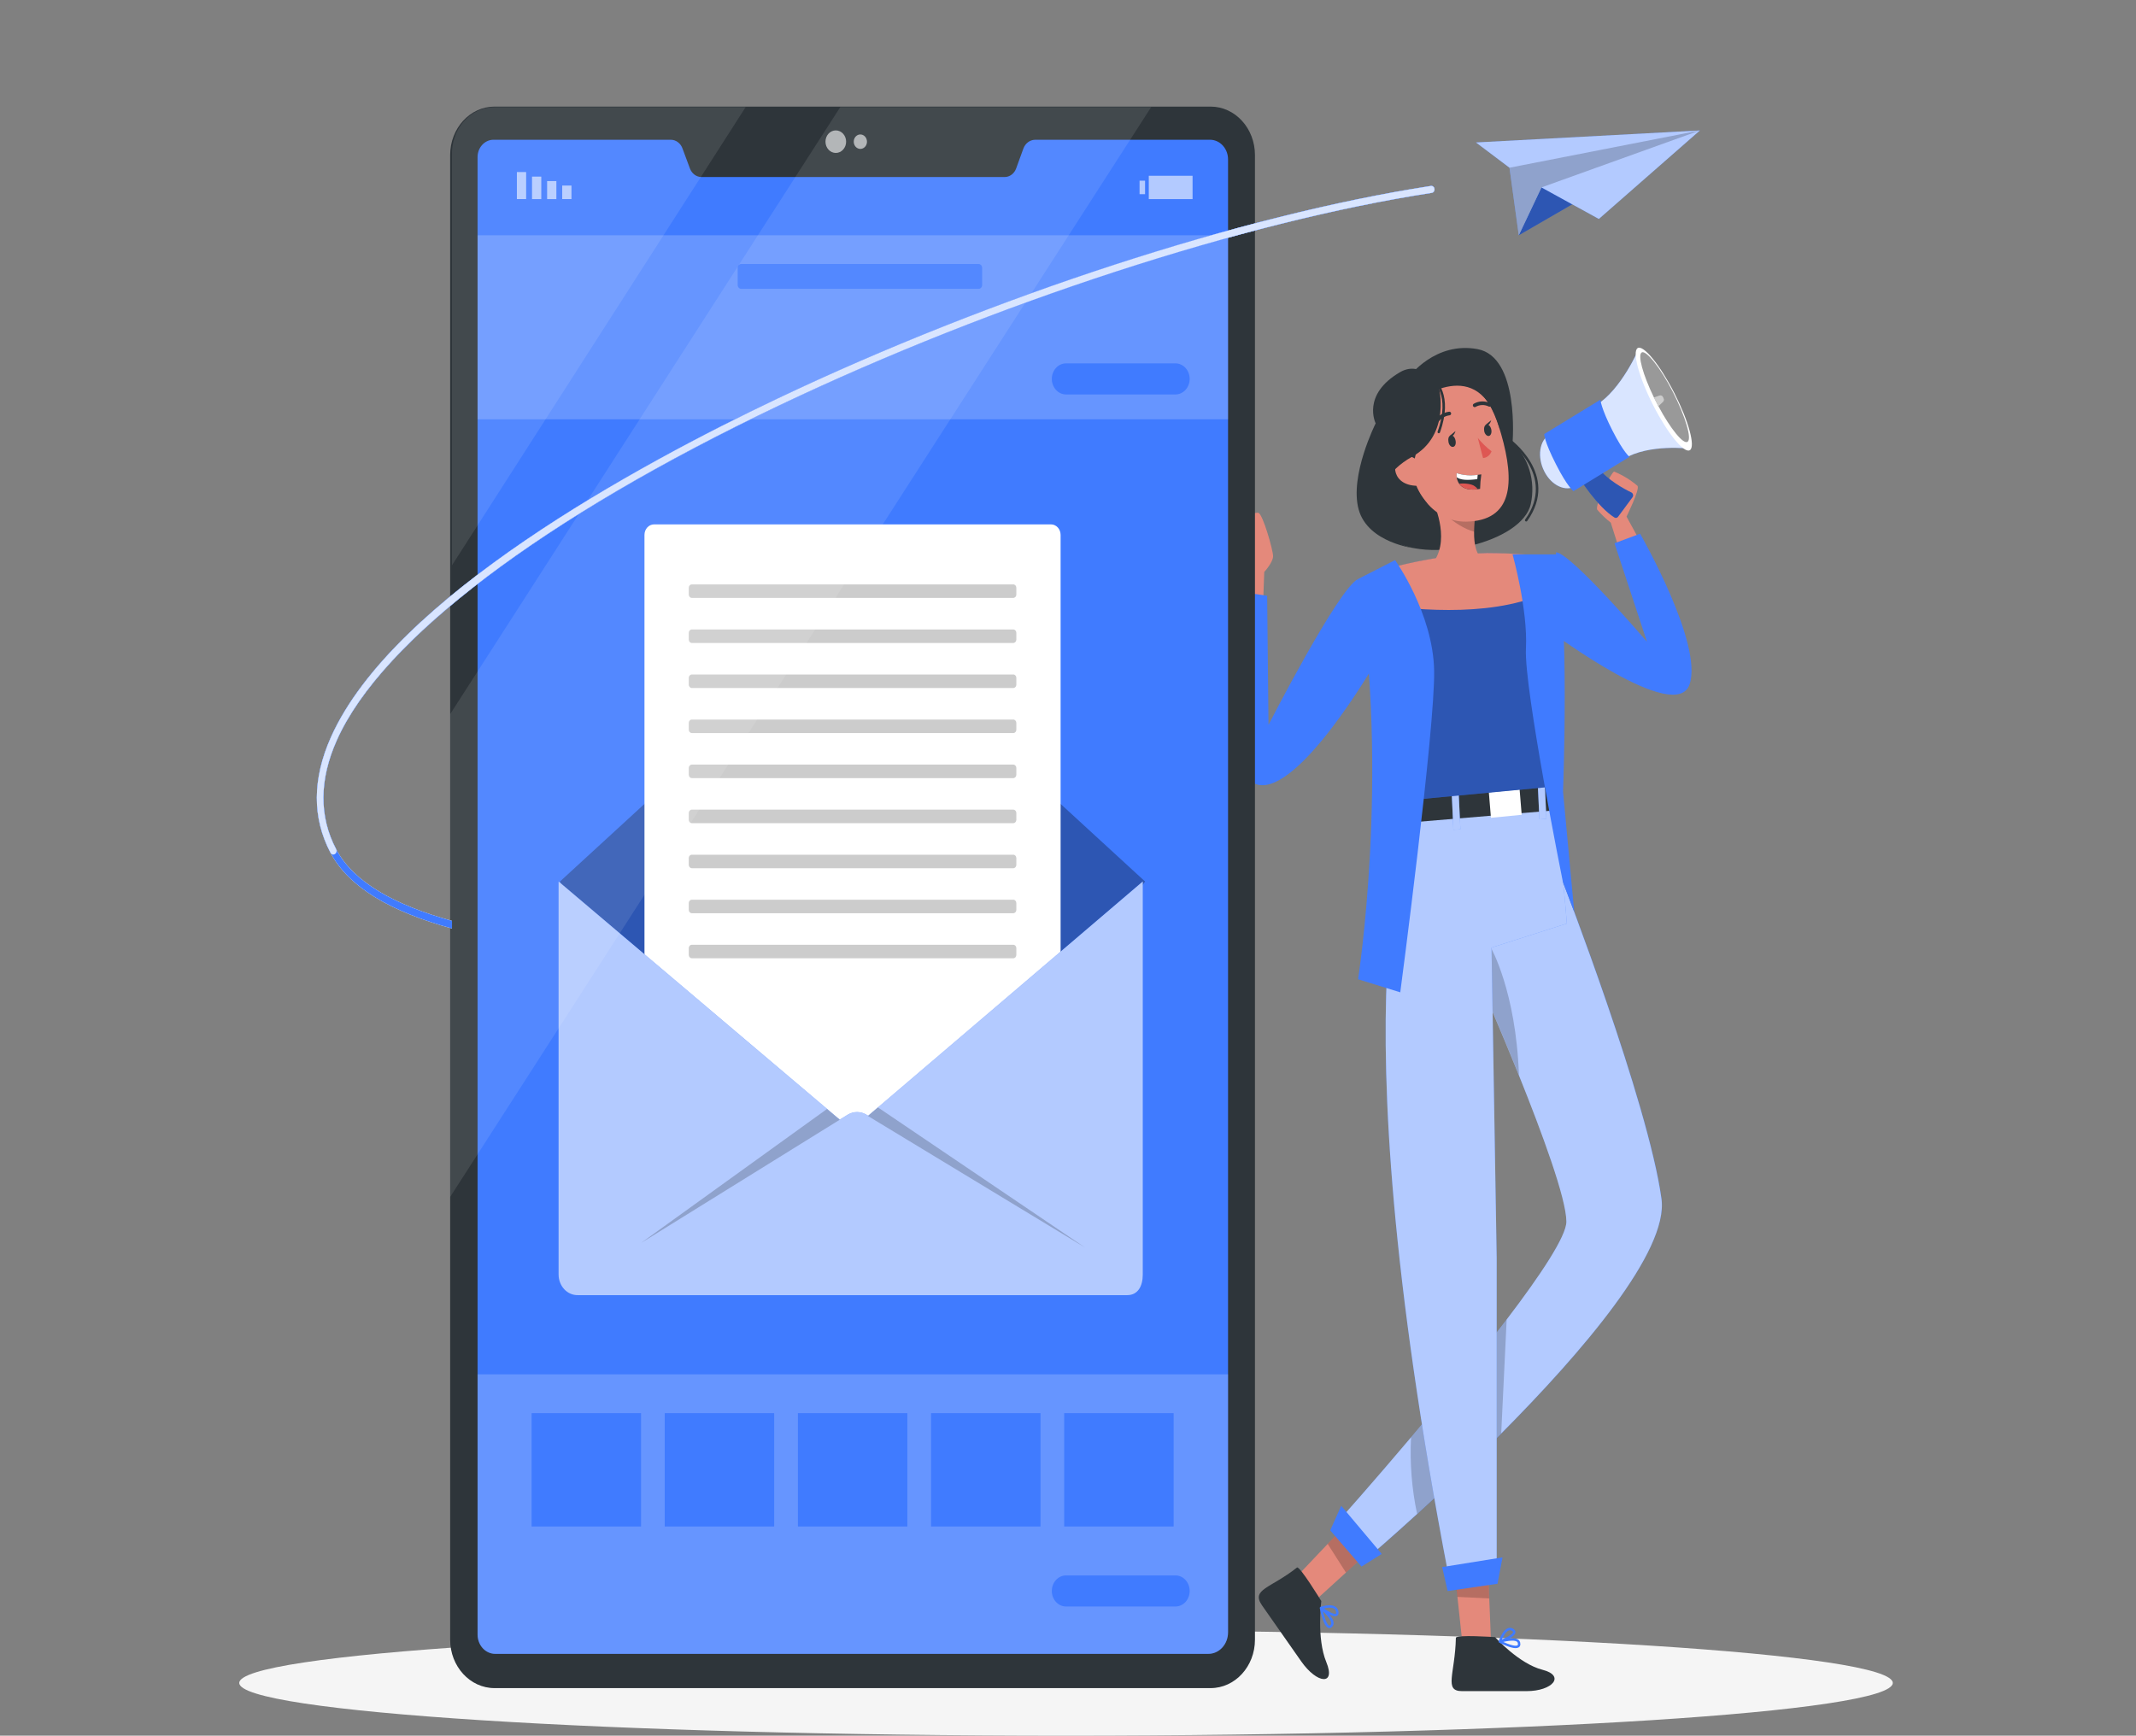 <svg width="427" height="347" viewBox="0 0 427 347" fill="none" xmlns="http://www.w3.org/2000/svg">
<rect x="0" y="0" width="427" height="347" fill="#808080" stroke="none"/>
<path d="M213.103 347.001C304.382 347.001 378.378 342.28 378.378 336.457C378.378 330.634 304.382 325.914 213.103 325.914C121.825 325.914 47.829 330.634 47.829 336.457C47.829 342.28 121.825 347.001 213.103 347.001Z" fill="#F5F5F5"/>
<path d="M252.468 121.546L252.732 114.346C252.732 114.346 254.496 112.437 254.496 111.198C254.496 109.959 252.468 102.871 251.581 102.536C250.695 102.2 245.93 104.669 245.844 106.261C245.759 107.854 248.316 113.713 248.76 114.141L248.052 121.788L252.468 121.546Z" fill="#E4897B"/>
<path d="M324.266 111.608L321.999 104.483C321.033 103.729 320.137 102.874 319.322 101.931C318.7 101 322.17 94.284 322.681 94.284C324.362 94.969 325.937 95.93 327.352 97.134C327.864 97.805 325.153 103.281 325.153 103.281L328.52 109.429L324.266 111.608Z" fill="#E4897B"/>
<path d="M311.08 110.406C314.208 110.741 329.236 128.298 329.236 128.298L322.749 108.609L327.864 106.699C327.864 106.699 340.531 128.745 337.752 136.839C334.973 144.933 310.159 126.38 310.159 126.38L311.08 110.406Z" fill="#407BFF"/>
<path d="M262.986 319.924L259.483 314.922L265.416 308.663L270.812 302.981L275.884 308.16L269.064 314.391L262.986 319.924Z" fill="#E4897B"/>
<path d="M259.278 313.384C259.798 312.984 264.137 320.091 264.137 320.091C264.137 320.091 263.174 327.542 265.135 332.282C267.095 337.023 263.285 336.66 260.114 332.133L252.289 320.957C250.038 317.706 253.951 317.604 259.278 313.384Z" fill="#2E353A"/>
<path d="M264.069 321.47C264.069 321.47 266.976 320.445 267.317 322.159C267.7 324.134 264.069 321.47 264.069 321.47ZM264.069 321.47C264.069 321.47 267.001 323.854 266.226 324.935C265.049 326.555 264.069 321.47 264.069 321.47Z" stroke="#407BFF" stroke-width="0.483" stroke-linecap="round" stroke-linejoin="round"/>
<path opacity="0.2" d="M269.064 314.391L265.416 308.663L270.812 302.981L275.884 308.16L269.064 314.391Z" fill="black"/>
<path d="M298.046 327.85H292.275L291.329 319.076L290.477 311.029L297.322 309.809L297.705 319.365L298.046 327.85Z" fill="#E4897B"/>
<path d="M291.039 327.449C291.039 326.751 298.865 327.3 298.865 327.3C298.865 327.3 303.672 332.637 308.335 333.82C312.998 335.003 310.398 338.095 305.164 338.095H292.275C288.567 338.095 290.886 334.649 291.039 327.449Z" fill="#2E353A"/>
<path d="M299.828 328.195C299.828 328.195 300.851 325.047 302.3 325.792C304.005 326.658 299.828 328.195 299.828 328.195ZM299.828 328.195C299.828 328.195 303.348 327.096 303.655 328.418C304.124 330.43 299.828 328.195 299.828 328.195Z" stroke="#407BFF" stroke-width="0.483" stroke-linecap="round" stroke-linejoin="round"/>
<path opacity="0.2" d="M297.705 319.561L291.329 319.253L290.477 311.113L297.322 309.855L297.705 319.561Z" fill="black"/>
<path d="M312.435 176.274C312.435 176.274 329.483 220.283 332.151 239.609C334.819 258.936 274.307 310.684 274.307 310.684L268.118 303.494C268.118 303.494 313.142 252.919 313.142 244.22C313.142 235.52 295.583 195.787 295.583 195.787C295.583 195.787 293.886 179.758 312.435 176.274Z" fill="#407BFF"/>
<path opacity="0.6" d="M300.101 286.589C293.921 292.81 287.937 298.427 283.291 302.674C277.895 307.592 274.307 310.665 274.307 310.665L268.118 303.475C268.118 303.475 274.307 296.536 282.081 287.343C288.201 280.115 295.319 271.509 301.192 263.797C308.011 254.856 313.125 247.135 313.125 244.238C313.125 239.646 308.241 226.439 303.63 214.964C299.487 204.719 295.566 195.806 295.566 195.806C295.448 193.976 295.613 192.137 296.052 190.366C297.236 185.383 300.979 178.463 312.426 176.312C312.426 176.312 329.475 220.32 332.134 239.646C333.617 250.143 316.194 270.401 300.101 286.589Z" fill="white"/>
<path opacity="0.2" d="M301.192 263.798L300.101 286.589C293.921 292.811 287.937 298.427 283.291 302.674C282.223 297.653 281.815 292.491 282.081 287.343C288.201 280.116 295.319 271.51 301.192 263.798Z" fill="black"/>
<path opacity="0.2" d="M303.647 214.928C299.504 204.683 295.583 195.769 295.583 195.769C295.466 193.939 295.63 192.101 296.069 190.33C296.657 189.894 297.313 189.579 298.004 189.398C298.004 189.398 303.041 198.088 303.647 214.928Z" fill="black"/>
<path d="M281.731 75.274C281.731 75.274 286.905 68.224 295.37 69.797C303.834 71.372 302.368 88.481 302.368 88.481C303.949 89.96 305.127 91.886 305.77 94.049C306.414 96.212 306.499 98.526 306.016 100.738C304.363 108.497 285.055 112.986 277.674 107.593C270.292 102.201 275.969 85.091 279.557 82.669C283.146 80.248 281.731 75.274 281.731 75.274Z" fill="#2E353A"/>
<path d="M298.166 189.445L299.197 251.401V314.81H289.539C266.473 194.661 282.285 164.539 282.285 164.539H282.345C282.345 164.493 282.345 164.437 282.396 164.4C286.104 155.402 310.398 162.034 310.398 162.034C312.145 169.485 313.219 184.639 313.219 184.639L298.166 189.445Z" fill="#407BFF"/>
<path opacity="0.6" d="M298.166 189.445L299.197 251.401V314.81H289.539C266.473 194.661 282.285 164.539 282.285 164.539H282.345C282.345 164.493 282.345 164.437 282.396 164.4C286.104 155.402 310.398 162.034 310.398 162.034C312.145 169.485 313.219 184.639 313.219 184.639L298.166 189.445Z" fill="white"/>
<path d="M282.149 159.901V164.409L310.278 162.052V156.725L282.149 159.901Z" fill="#2E353A"/>
<path d="M291.578 158.039L290.182 158.117L290.544 165.884L291.94 165.806L291.578 158.039Z" fill="#407BFF"/>
<path d="M303.779 157.803L297.632 158.404L298.05 163.497L304.196 162.895L303.779 157.803Z" fill="white"/>
<path d="M308.772 155.958L307.376 156.036L307.738 163.803L309.135 163.725L308.772 155.958Z" fill="#407BFF"/>
<path opacity="0.6" d="M291.578 158.039L290.182 158.117L290.544 165.884L291.94 165.806L291.578 158.039Z" fill="white"/>
<path opacity="0.6" d="M308.772 155.958L307.376 156.036L307.738 163.803L309.135 163.725L308.772 155.958Z" fill="white"/>
<path d="M310.398 157.265L282.268 159.92C281.603 148.492 280.938 141.124 274.741 120.801C274.204 119.022 273.625 117.132 272.985 115.138C276.805 113.806 280.708 112.776 284.663 112.056C288.838 111.246 293.059 110.76 297.296 110.603C302.769 110.603 309.059 111.227 309.059 111.227C309.059 111.227 309.954 111.459 310.517 117.802C311.02 123.707 311.523 135.61 310.398 157.265Z" fill="#407BFF"/>
<path opacity="0.3" d="M310.398 157.265L282.268 159.92C281.603 148.492 280.938 141.124 274.741 120.801C274.204 119.022 273.625 117.132 272.985 115.138C276.805 113.806 280.708 112.776 284.663 112.056C288.838 111.246 293.059 110.76 297.296 110.603C302.769 110.603 309.059 111.227 309.059 111.227C309.059 111.227 309.954 111.459 310.517 117.802C311.02 123.707 311.523 135.61 310.398 157.265Z" fill="black"/>
<path d="M294.935 117.355C287.996 116.423 285.916 113.145 285.916 113.145C290.315 108.609 286.658 100.748 286.658 100.748L295.003 102.452C294.807 103.724 294.699 105.01 294.679 106.299C294.611 111.832 296.904 111.888 296.904 111.888C298.404 114.877 294.935 117.355 294.935 117.355Z" fill="#E4897B"/>
<path opacity="0.2" d="M295.037 102.453C294.841 103.724 294.733 105.01 294.713 106.299C290.69 105.275 286.692 100.711 286.692 100.711L295.037 102.453Z" fill="black"/>
<path d="M287.596 77.203C294.671 75.34 297.825 78.926 300.084 86.749C302.888 96.529 302.402 104.12 293.102 104.288C280.444 104.511 275.858 80.248 287.596 77.203Z" fill="#E4897B"/>
<path d="M295.421 87.55C296.238 88.558 297.162 89.455 298.174 90.223C298.034 90.6 297.8 90.927 297.499 91.165C297.198 91.404 296.841 91.546 296.469 91.573L295.421 87.55Z" fill="#DE5753"/>
<path d="M290.954 87.988C291.108 88.621 290.954 89.217 290.536 89.329C290.119 89.441 289.684 89.022 289.565 88.398C289.445 87.774 289.565 87.168 289.982 87.056C290.4 86.945 290.809 87.355 290.954 87.988Z" fill="#2E353A"/>
<path d="M289.82 87.122L290.954 86.19C290.954 86.19 290.613 87.55 289.82 87.122Z" fill="#2E353A"/>
<path d="M298.106 85.808C298.259 86.432 298.063 87.038 297.68 87.149C297.296 87.261 296.827 86.833 296.708 86.218C296.589 85.603 296.751 84.989 297.134 84.877C297.518 84.765 297.953 85.175 298.106 85.808Z" fill="#2E353A"/>
<path d="M296.981 84.933L298.106 84.002C298.106 84.002 297.756 85.371 296.981 84.933Z" fill="#2E353A"/>
<path d="M289.727 82.67C289.152 82.741 288.599 82.955 288.111 83.295C287.624 83.636 287.214 84.094 286.914 84.635" stroke="#2E353A" stroke-width="0.725" stroke-linecap="round" stroke-linejoin="round"/>
<path d="M294.799 81.03C295.254 80.773 295.756 80.631 296.268 80.615C296.78 80.599 297.289 80.709 297.756 80.937" stroke="#2E353A" stroke-width="0.725" stroke-linecap="round" stroke-linejoin="round"/>
<path d="M296.128 94.834C295.984 95.792 295.902 96.76 295.881 97.731L295.421 97.805C293.315 98.112 292.241 97.488 291.696 96.715C291.437 96.326 291.264 95.877 291.193 95.402C291.158 95.133 291.158 94.861 291.193 94.592C292.575 95.037 294.029 95.152 295.455 94.927C295.847 94.89 296.128 94.834 296.128 94.834Z" fill="#2E353A"/>
<path d="M295.404 94.927L295.319 95.784C293.332 96.063 291.909 95.97 291.193 95.402C291.158 95.133 291.158 94.861 291.193 94.592C292.559 95.029 293.994 95.144 295.404 94.927Z" fill="white"/>
<path d="M295.421 97.796C293.315 98.103 292.241 97.479 291.696 96.706C292.494 96.605 293.302 96.658 294.083 96.864C294.608 97.012 295.076 97.338 295.421 97.796Z" fill="#DE5753"/>
<path d="M282.694 92.207C282.694 92.207 284.621 85.007 283.061 80.238C283.061 80.238 295.711 70.356 299.777 85.715C299.777 85.715 298.157 71.558 285.933 74.398C273.71 77.239 277.98 96.659 285.507 100.822C285.507 100.84 281.509 96.724 282.694 92.207Z" fill="#2E353A"/>
<path d="M284.203 93.557C283.94 92.683 283.371 91.959 282.62 91.541C281.869 91.124 280.998 91.049 280.197 91.331C278.057 92.151 278.083 97.339 283.785 97.115C284.604 97.078 284.868 96.128 284.203 93.557Z" fill="#E4897B"/>
<path d="M310.509 117.755C299.939 123.465 283.743 122.133 274.707 120.754C274.17 118.975 273.591 117.085 272.951 115.092C276.771 113.759 280.674 112.729 284.629 112.009C288.803 111.199 293.025 110.713 297.262 110.556C302.735 110.556 309.025 111.18 309.025 111.18C309.025 111.18 309.946 111.413 310.509 117.755Z" fill="#E4897B"/>
<path d="M278.884 111.98C278.884 111.98 286.462 122.561 286.692 134.027C286.922 145.492 279.924 198.386 279.924 198.386L271.485 195.778C271.485 195.778 277.861 155.076 271.485 115.762L278.884 111.98Z" fill="#407BFF"/>
<path d="M302.368 110.835C302.368 110.835 305.454 121.797 305.045 129.677C304.635 137.557 312.435 176.349 312.435 176.349L314.702 182.31L312.461 158.252C312.461 158.252 313.816 122.943 311.08 110.835H302.368Z" fill="#407BFF"/>
<path d="M287.596 77.202C287.596 77.202 290.213 86.935 282.242 91.341C272.61 96.668 273.531 108.18 282.924 109.643C282.924 109.643 273.437 108.599 271.596 101.828C269.755 95.057 275.005 84.635 275.005 84.635C275.005 84.635 272.124 78.906 279.907 74.389C284.271 71.874 287.596 77.202 287.596 77.202Z" fill="#2E353A"/>
<path d="M288.295 313.293L300.365 311.355L299.359 316.627L289.394 318.089L288.295 313.293Z" fill="#407BFF"/>
<path d="M268.118 301.044L276.216 310.665L272.167 313.199L265.919 305.952L268.118 301.044Z" fill="#407BFF"/>
<path d="M316.092 89.748C314.634 86.898 311.83 85.594 309.767 86.842C307.704 88.09 307.269 91.396 308.718 94.246C310.168 97.097 312.981 98.391 315.043 97.152C317.106 95.914 317.549 92.588 316.092 89.748Z" fill="#407BFF"/>
<path d="M332.637 79.764L327.625 69.695C327.625 69.695 324.13 77.901 319.101 80.975L321.658 85.967L322.059 86.749L324.616 91.741C329.645 88.668 337.871 89.702 337.871 89.702L332.637 79.764Z" fill="#407BFF"/>
<path opacity="0.8" d="M316.092 89.748C314.634 86.898 311.83 85.594 309.767 86.842C307.704 88.09 307.269 91.396 308.718 94.246C310.168 97.097 312.981 98.391 315.043 97.152C317.106 95.914 317.549 92.588 316.092 89.748Z" fill="white"/>
<path opacity="0.8" d="M332.637 79.764L327.625 69.695C327.625 69.695 324.13 77.901 319.101 80.975L321.658 85.967L322.059 86.749L324.616 91.741C329.645 88.668 337.871 89.702 337.871 89.702L332.637 79.764Z" fill="white"/>
<path d="M315.751 95.644C315.751 95.644 319.374 101.373 322.758 103.468C322.874 103.538 323.01 103.559 323.14 103.528C323.27 103.497 323.385 103.417 323.465 103.301L326.355 99.398C326.405 99.324 326.439 99.239 326.455 99.149C326.471 99.059 326.469 98.967 326.448 98.878C326.428 98.789 326.39 98.706 326.337 98.635C326.284 98.564 326.217 98.506 326.142 98.467C324.718 97.777 321.394 96.008 319.476 93.53C316.987 90.289 315.751 95.644 315.751 95.644Z" fill="#407BFF"/>
<path opacity="0.3" d="M315.751 95.644C315.751 95.644 319.374 101.373 322.758 103.468C322.874 103.538 323.01 103.559 323.14 103.528C323.27 103.497 323.385 103.417 323.465 103.301L326.355 99.398C326.405 99.324 326.439 99.239 326.455 99.149C326.471 99.059 326.469 98.967 326.448 98.878C326.428 98.789 326.39 98.706 326.337 98.635C326.284 98.564 326.217 98.506 326.142 98.467C324.718 97.777 321.394 96.008 319.476 93.53C316.987 90.289 315.751 95.644 315.751 95.644Z" fill="black"/>
<path d="M337.811 90C336.661 90.698 333.387 86.703 330.506 81.068C327.625 75.433 326.244 70.301 327.378 69.593C328.511 68.885 331.802 72.89 334.683 78.516C337.564 84.141 338.971 89.292 337.811 90Z" fill="white"/>
<path opacity="0.4" d="M337.343 88.332C336.49 88.863 333.933 85.715 331.521 81.198C331.384 80.946 331.248 80.676 331.111 80.406C330.975 80.136 330.787 79.772 330.634 79.474C328.426 74.911 327.335 70.98 328.188 70.459C329.04 69.937 331.913 73.448 334.436 78.385C336.959 83.321 338.263 87.773 337.343 88.332Z" fill="black"/>
<path d="M314.54 98.195C314.54 98.195 313.304 97.264 311.063 92.849C308.633 88.099 308.701 86.776 308.701 86.776L319.928 79.912C319.928 79.912 320.064 81.635 322.34 86.087C324.616 90.539 325.75 91.331 325.75 91.331L314.54 98.195Z" fill="#407BFF"/>
<path d="M331.521 81.198C331.384 80.947 331.248 80.677 331.111 80.407C330.975 80.136 330.787 79.773 330.634 79.475L331.793 79.075C331.917 79.033 332.05 79.042 332.168 79.1C332.286 79.159 332.38 79.262 332.433 79.391L332.526 79.578C332.6 79.693 332.632 79.834 332.616 79.973C332.601 80.112 332.538 80.24 332.441 80.332L331.521 81.198Z" fill="white"/>
<path opacity="0.2" d="M331.521 81.198C331.384 80.947 331.248 80.677 331.111 80.407C330.975 80.136 330.787 79.773 330.634 79.475L331.793 79.075C331.917 79.033 332.05 79.042 332.168 79.1C332.286 79.159 332.38 79.262 332.433 79.391L332.526 79.578C332.6 79.693 332.632 79.834 332.616 79.973C332.601 80.112 332.538 80.24 332.441 80.332L331.521 81.198Z" fill="black"/>
<path d="M271.485 115.753C267.572 117.616 253.584 144.906 253.584 144.906L253.312 119.106L246.995 118.175C246.995 118.175 243.151 154.769 251.385 156.865C259.619 158.96 274.724 132.872 274.724 132.872L271.485 115.753Z" fill="#407BFF"/>
<path d="M286.692 76.047C286.692 76.047 290.315 78.906 287.621 86.367" stroke="#2E353A" stroke-width="0.5" stroke-linecap="round" stroke-linejoin="round"/>
<path d="M301.592 87.876C301.592 87.876 311.557 94.927 305.096 104.008" stroke="#2E353A" stroke-width="0.5" stroke-linecap="round" stroke-linejoin="round"/>
<path d="M242.009 21.311H98.854C93.958 21.311 89.989 25.647 89.989 30.997V327.804C89.989 333.154 93.958 337.491 98.854 337.491H242.009C246.905 337.491 250.874 333.154 250.874 327.804V30.997C250.874 25.647 246.905 21.311 242.009 21.311Z" fill="#2E353A"/>
<path d="M245.495 31.909V326.341C245.495 326.912 245.391 327.477 245.19 328.003C244.988 328.53 244.693 329.007 244.321 329.407C243.948 329.808 243.507 330.123 243.023 330.336C242.538 330.548 242.019 330.653 241.497 330.644H99.042C98.568 330.651 98.097 330.553 97.658 330.356C97.219 330.159 96.822 329.868 96.488 329.499C96.155 329.131 95.893 328.692 95.718 328.211C95.543 327.729 95.459 327.213 95.47 326.695V31.555C95.453 31.098 95.519 30.642 95.663 30.213C95.808 29.783 96.029 29.39 96.313 29.054C96.598 28.718 96.94 28.447 97.32 28.256C97.701 28.065 98.112 27.958 98.531 27.941H134.144C134.643 27.951 135.127 28.123 135.535 28.435C135.944 28.747 136.258 29.184 136.437 29.692L137.912 33.66C138.094 34.165 138.409 34.599 138.818 34.907C139.226 35.215 139.709 35.384 140.205 35.393H200.837C201.331 35.39 201.813 35.227 202.222 34.923C202.63 34.62 202.947 34.189 203.13 33.688L204.579 29.702C204.765 29.192 205.084 28.753 205.496 28.44C205.908 28.127 206.396 27.954 206.898 27.941H242C242.942 27.971 243.836 28.403 244.49 29.145C245.143 29.887 245.504 30.879 245.495 31.909Z" fill="#407BFF"/>
<path opacity="0.2" d="M245.495 47.036H95.47V83.826H245.495V47.036Z" fill="white"/>
<path opacity="0.6" d="M112.391 39.799H114.24V37.098H112.391V39.799Z" fill="white"/>
<path opacity="0.6" d="M109.373 39.808H111.223V36.203H109.373V39.808Z" fill="white"/>
<path opacity="0.6" d="M106.356 39.808H108.205V35.309H106.356V39.808Z" fill="white"/>
<path opacity="0.6" d="M103.33 39.799H105.179V34.397H103.33V39.799Z" fill="white"/>
<path opacity="0.6" d="M228.907 36.12H227.807V38.821H228.907V36.12Z" fill="white"/>
<path opacity="0.6" d="M229.649 39.808H238.403V35.141H229.649V39.808Z" fill="white"/>
<path opacity="0.6" d="M167.081 30.577C168.221 30.577 169.144 29.568 169.144 28.323C169.144 27.078 168.221 26.069 167.081 26.069C165.942 26.069 165.019 27.078 165.019 28.323C165.019 29.568 165.942 30.577 167.081 30.577Z" fill="white"/>
<path opacity="0.6" d="M173.313 28.323C173.313 28.609 173.235 28.888 173.09 29.126C172.945 29.363 172.738 29.548 172.497 29.657C172.256 29.767 171.99 29.795 171.734 29.739C171.477 29.684 171.242 29.546 171.057 29.344C170.872 29.142 170.747 28.885 170.696 28.605C170.645 28.325 170.671 28.035 170.771 27.771C170.871 27.507 171.04 27.282 171.257 27.123C171.475 26.965 171.73 26.88 171.991 26.88C172.342 26.88 172.678 27.032 172.926 27.303C173.173 27.573 173.313 27.941 173.313 28.323Z" fill="white"/>
<path opacity="0.2" d="M245.495 274.762V326.342C245.495 326.913 245.391 327.478 245.19 328.004C244.988 328.531 244.693 329.008 244.321 329.408C243.948 329.809 243.507 330.124 243.023 330.337C242.538 330.549 242.019 330.654 241.497 330.645H99.042C98.568 330.652 98.097 330.554 97.658 330.357C97.219 330.16 96.822 329.869 96.488 329.5C96.155 329.131 95.893 328.693 95.718 328.211C95.543 327.73 95.459 327.214 95.47 326.696V274.762H245.495Z" fill="white"/>
<path d="M111.947 176.229L170.431 122.534L228.907 176.229L183.056 243.429L141.876 242.526L111.947 176.229Z" fill="#407BFF"/>
<path opacity="0.3" d="M111.947 176.229L170.431 122.534L228.907 176.229L183.056 243.429L141.876 242.526L111.947 176.229Z" fill="black"/>
<path d="M210.103 104.838H130.752C129.692 104.838 128.834 105.776 128.834 106.934V235.634C128.834 236.791 129.692 237.729 130.752 237.729H210.103C211.162 237.729 212.021 236.791 212.021 235.634V106.934C212.021 105.776 211.162 104.838 210.103 104.838Z" fill="white"/>
<path opacity="0.2" d="M202.559 116.834H138.304C137.965 116.834 137.69 117.134 137.69 117.505V118.864C137.69 119.235 137.965 119.535 138.304 119.535H202.559C202.898 119.535 203.173 119.235 203.173 118.864V117.505C203.173 117.134 202.898 116.834 202.559 116.834Z" fill="black"/>
<path opacity="0.2" d="M202.559 125.841H138.304C137.965 125.841 137.69 126.141 137.69 126.511V127.871C137.69 128.242 137.965 128.542 138.304 128.542H202.559C202.898 128.542 203.173 128.242 203.173 127.871V126.511C203.173 126.141 202.898 125.841 202.559 125.841Z" fill="black"/>
<path opacity="0.2" d="M202.559 134.847H138.304C137.965 134.847 137.69 135.147 137.69 135.517V136.877C137.69 137.247 137.965 137.548 138.304 137.548H202.559C202.898 137.548 203.173 137.247 203.173 136.877V135.517C203.173 135.147 202.898 134.847 202.559 134.847Z" fill="black"/>
<path opacity="0.2" d="M202.559 143.854H138.304C137.965 143.854 137.69 144.155 137.69 144.525V145.885C137.69 146.255 137.965 146.556 138.304 146.556H202.559C202.898 146.556 203.173 146.255 203.173 145.885V144.525C203.173 144.155 202.898 143.854 202.559 143.854Z" fill="black"/>
<path opacity="0.2" d="M202.559 152.86H138.304C137.965 152.86 137.69 153.161 137.69 153.531V154.891C137.69 155.261 137.965 155.561 138.304 155.561H202.559C202.898 155.561 203.173 155.261 203.173 154.891V153.531C203.173 153.161 202.898 152.86 202.559 152.86Z" fill="black"/>
<path opacity="0.2" d="M202.559 161.866H138.304C137.965 161.866 137.69 162.166 137.69 162.537V163.897C137.69 164.267 137.965 164.567 138.304 164.567H202.559C202.898 164.567 203.173 164.267 203.173 163.897V162.537C203.173 162.166 202.898 161.866 202.559 161.866Z" fill="black"/>
<path opacity="0.2" d="M202.559 170.874H138.304C137.965 170.874 137.69 171.174 137.69 171.545V172.904C137.69 173.275 137.965 173.575 138.304 173.575H202.559C202.898 173.575 203.173 173.275 203.173 172.904V171.545C203.173 171.174 202.898 170.874 202.559 170.874Z" fill="black"/>
<path opacity="0.2" d="M202.559 179.871H138.304C137.965 179.871 137.69 180.171 137.69 180.542V181.902C137.69 182.272 137.965 182.572 138.304 182.572H202.559C202.898 182.572 203.173 182.272 203.173 181.902V180.542C203.173 180.171 202.898 179.871 202.559 179.871Z" fill="black"/>
<path opacity="0.2" d="M202.559 188.878H138.304C137.965 188.878 137.69 189.178 137.69 189.549V190.908C137.69 191.279 137.965 191.579 138.304 191.579H202.559C202.898 191.579 203.173 191.279 203.173 190.908V189.549C203.173 189.178 202.898 188.878 202.559 188.878Z" fill="black"/>
<path d="M173.56 223.06L173.236 222.864C172.657 222.509 172.004 222.323 171.339 222.323C170.675 222.323 170.022 222.509 169.443 222.864L167.866 223.842L111.666 176.229V254.821C111.668 255.368 111.77 255.909 111.966 256.413C112.161 256.917 112.447 257.374 112.805 257.756C113.164 258.138 113.588 258.439 114.054 258.64C114.52 258.841 115.018 258.939 115.519 258.928H225.344C227.458 258.928 228.447 257.149 228.447 254.821V176.229L173.56 223.06Z" fill="#407BFF"/>
<path opacity="0.6" d="M173.56 223.06L173.236 222.864C172.657 222.509 172.004 222.323 171.339 222.323C170.675 222.323 170.022 222.509 169.443 222.864L167.866 223.842L111.666 176.229V254.821C111.668 255.368 111.77 255.909 111.966 256.413C112.161 256.917 112.447 257.374 112.805 257.756C113.164 258.138 113.588 258.439 114.054 258.64C114.52 258.841 115.018 258.939 115.519 258.928H225.344C227.458 258.928 228.447 257.149 228.447 254.821V176.229L173.56 223.06Z" fill="white"/>
<path opacity="0.2" d="M165.325 221.709L167.866 223.861L128.152 248.496L165.325 221.709Z" fill="black"/>
<path opacity="0.2" d="M216.939 249.428L173.5 223.106L175.503 221.393L216.939 249.428Z" fill="black"/>
<path d="M195.629 52.782H148.175C147.784 52.782 147.467 53.128 147.467 53.555V56.974C147.467 57.4 147.784 57.747 148.175 57.747H195.629C196.02 57.747 196.336 57.4 196.336 56.974V53.555C196.336 53.128 196.02 52.782 195.629 52.782Z" fill="#407BFF"/>
<path d="M234.985 78.861H213.103C212.35 78.858 211.628 78.529 211.096 77.946C210.564 77.363 210.265 76.573 210.265 75.75C210.265 74.927 210.564 74.138 211.096 73.557C211.628 72.975 212.35 72.648 213.103 72.648H234.985C235.738 72.648 236.46 72.975 236.992 73.557C237.524 74.138 237.823 74.927 237.823 75.75C237.823 76.573 237.524 77.363 236.992 77.946C236.46 78.529 235.738 78.858 234.985 78.861Z" fill="#407BFF"/>
<path d="M128.152 282.52H106.27V305.18H128.152V282.52Z" fill="#407BFF"/>
<path d="M154.764 282.52H132.883V305.18H154.764V282.52Z" fill="#407BFF"/>
<path d="M181.385 282.52H159.504V305.18H181.385V282.52Z" fill="#407BFF"/>
<path d="M208.006 282.52H186.124V305.18H208.006V282.52Z" fill="#407BFF"/>
<path d="M234.618 282.52H212.737V305.18H234.618V282.52Z" fill="#407BFF"/>
<path d="M234.985 321.173H213.103C212.35 321.173 211.628 320.847 211.096 320.265C210.564 319.683 210.265 318.894 210.265 318.072C210.265 317.248 210.564 316.458 211.096 315.875C211.628 315.292 212.35 314.963 213.103 314.961H234.985C235.738 314.963 236.46 315.292 236.992 315.875C237.524 316.458 237.823 317.248 237.823 318.072C237.823 318.894 237.524 319.683 236.992 320.265C236.46 320.847 235.738 321.173 234.985 321.173Z" fill="#407BFF"/>
<path opacity="0.1" d="M230.117 21.422L89.989 239.294V142.773L167.968 21.422H230.117Z" fill="white"/>
<path opacity="0.1" d="M149.053 21.422L90.356 113.015V31.053C90.31 29.801 90.496 28.552 90.905 27.382C91.313 26.212 91.934 25.144 92.731 24.244C93.528 23.343 94.484 22.629 95.541 22.144C96.598 21.659 97.734 21.413 98.88 21.422H149.053Z" fill="white"/>
<path d="M286.044 37.172C248.461 42.956 198.399 59.255 155.403 79.699C127.427 93 78.626 119.479 66.156 147.365C62.422 155.748 62.388 163.516 66.07 170.492C69.753 177.468 78.303 182.32 90.356 185.627V184.099C78.848 180.923 70.648 176.331 67.213 169.802C63.778 163.273 63.803 155.897 67.341 147.98C76.317 127.899 108.614 103.478 155.992 80.975C198.817 60.541 248.751 44.325 286.223 38.56C286.392 38.534 286.544 38.436 286.646 38.287C286.748 38.139 286.792 37.952 286.769 37.768C286.745 37.584 286.655 37.418 286.519 37.306C286.384 37.194 286.213 37.146 286.044 37.172Z" fill="white"/>
<path d="M286.044 37.172C248.461 42.956 198.399 59.255 155.403 79.699C127.427 93 78.626 119.479 66.156 147.365C62.422 155.748 62.388 163.516 66.07 170.492C69.753 177.468 78.303 182.32 90.356 185.627V184.099C78.848 180.923 70.648 176.331 67.213 169.802C63.778 163.273 63.803 155.897 67.341 147.98C76.317 127.899 108.614 103.478 155.992 80.975C198.817 60.541 248.751 44.325 286.223 38.56C286.392 38.534 286.544 38.436 286.646 38.287C286.748 38.139 286.792 37.952 286.769 37.768C286.745 37.584 286.655 37.418 286.519 37.306C286.384 37.194 286.213 37.146 286.044 37.172Z" fill="#407BFF"/>
<path d="M66.624 170.846C66.512 170.846 66.401 170.814 66.303 170.751C66.206 170.689 66.125 170.599 66.07 170.492C62.388 163.516 62.422 155.729 66.156 147.365C78.626 119.479 127.427 93 155.403 79.699C198.399 59.255 248.461 42.956 286.044 37.172C286.213 37.146 286.384 37.194 286.519 37.306C286.655 37.418 286.745 37.584 286.769 37.768C286.792 37.952 286.748 38.139 286.646 38.287C286.544 38.436 286.392 38.534 286.223 38.56C248.717 44.325 198.817 60.578 155.915 80.975C108.58 103.478 76.282 127.899 67.341 147.98C63.803 155.897 63.76 163.245 67.213 169.802C67.291 169.961 67.309 170.147 67.265 170.321C67.22 170.494 67.116 170.642 66.974 170.734C66.87 170.808 66.749 170.847 66.624 170.846Z" fill="#407BFF"/>
<g opacity="0.8">
<path d="M66.624 170.846C66.512 170.846 66.401 170.814 66.303 170.751C66.206 170.689 66.125 170.599 66.07 170.492C62.388 163.516 62.422 155.729 66.156 147.365C78.626 119.479 127.427 93 155.403 79.699C198.399 59.255 248.461 42.956 286.044 37.172C286.213 37.146 286.384 37.194 286.519 37.306C286.655 37.418 286.745 37.584 286.769 37.768C286.792 37.952 286.748 38.139 286.646 38.287C286.544 38.436 286.392 38.534 286.223 38.56C248.717 44.325 198.817 60.578 155.915 80.975C108.58 103.478 76.282 127.899 67.341 147.98C63.803 155.897 63.76 163.245 67.213 169.802C67.291 169.961 67.309 170.147 67.265 170.321C67.22 170.494 67.116 170.642 66.974 170.734C66.87 170.808 66.749 170.847 66.624 170.846Z" fill="white"/>
</g>
<path d="M303.612 47.035L339.823 26.079L308.147 37.47L303.612 47.035Z" fill="#407BFF"/>
<path opacity="0.3" d="M303.612 47.035L339.823 26.079L308.147 37.47L303.612 47.035Z" fill="black"/>
<path d="M295.054 28.482L301.754 33.53L303.612 47.035L308.147 37.47L319.621 43.776L339.823 26.079L295.054 28.482Z" fill="#407BFF"/>
<path opacity="0.6" d="M295.054 28.482L301.754 33.53L303.612 47.035L308.147 37.47L319.621 43.776L339.823 26.079L295.054 28.482Z" fill="white"/>
<path opacity="0.2" d="M301.754 33.53L339.823 26.079L308.147 37.47L303.612 47.035L301.754 33.53Z" fill="black"/>
</svg>
